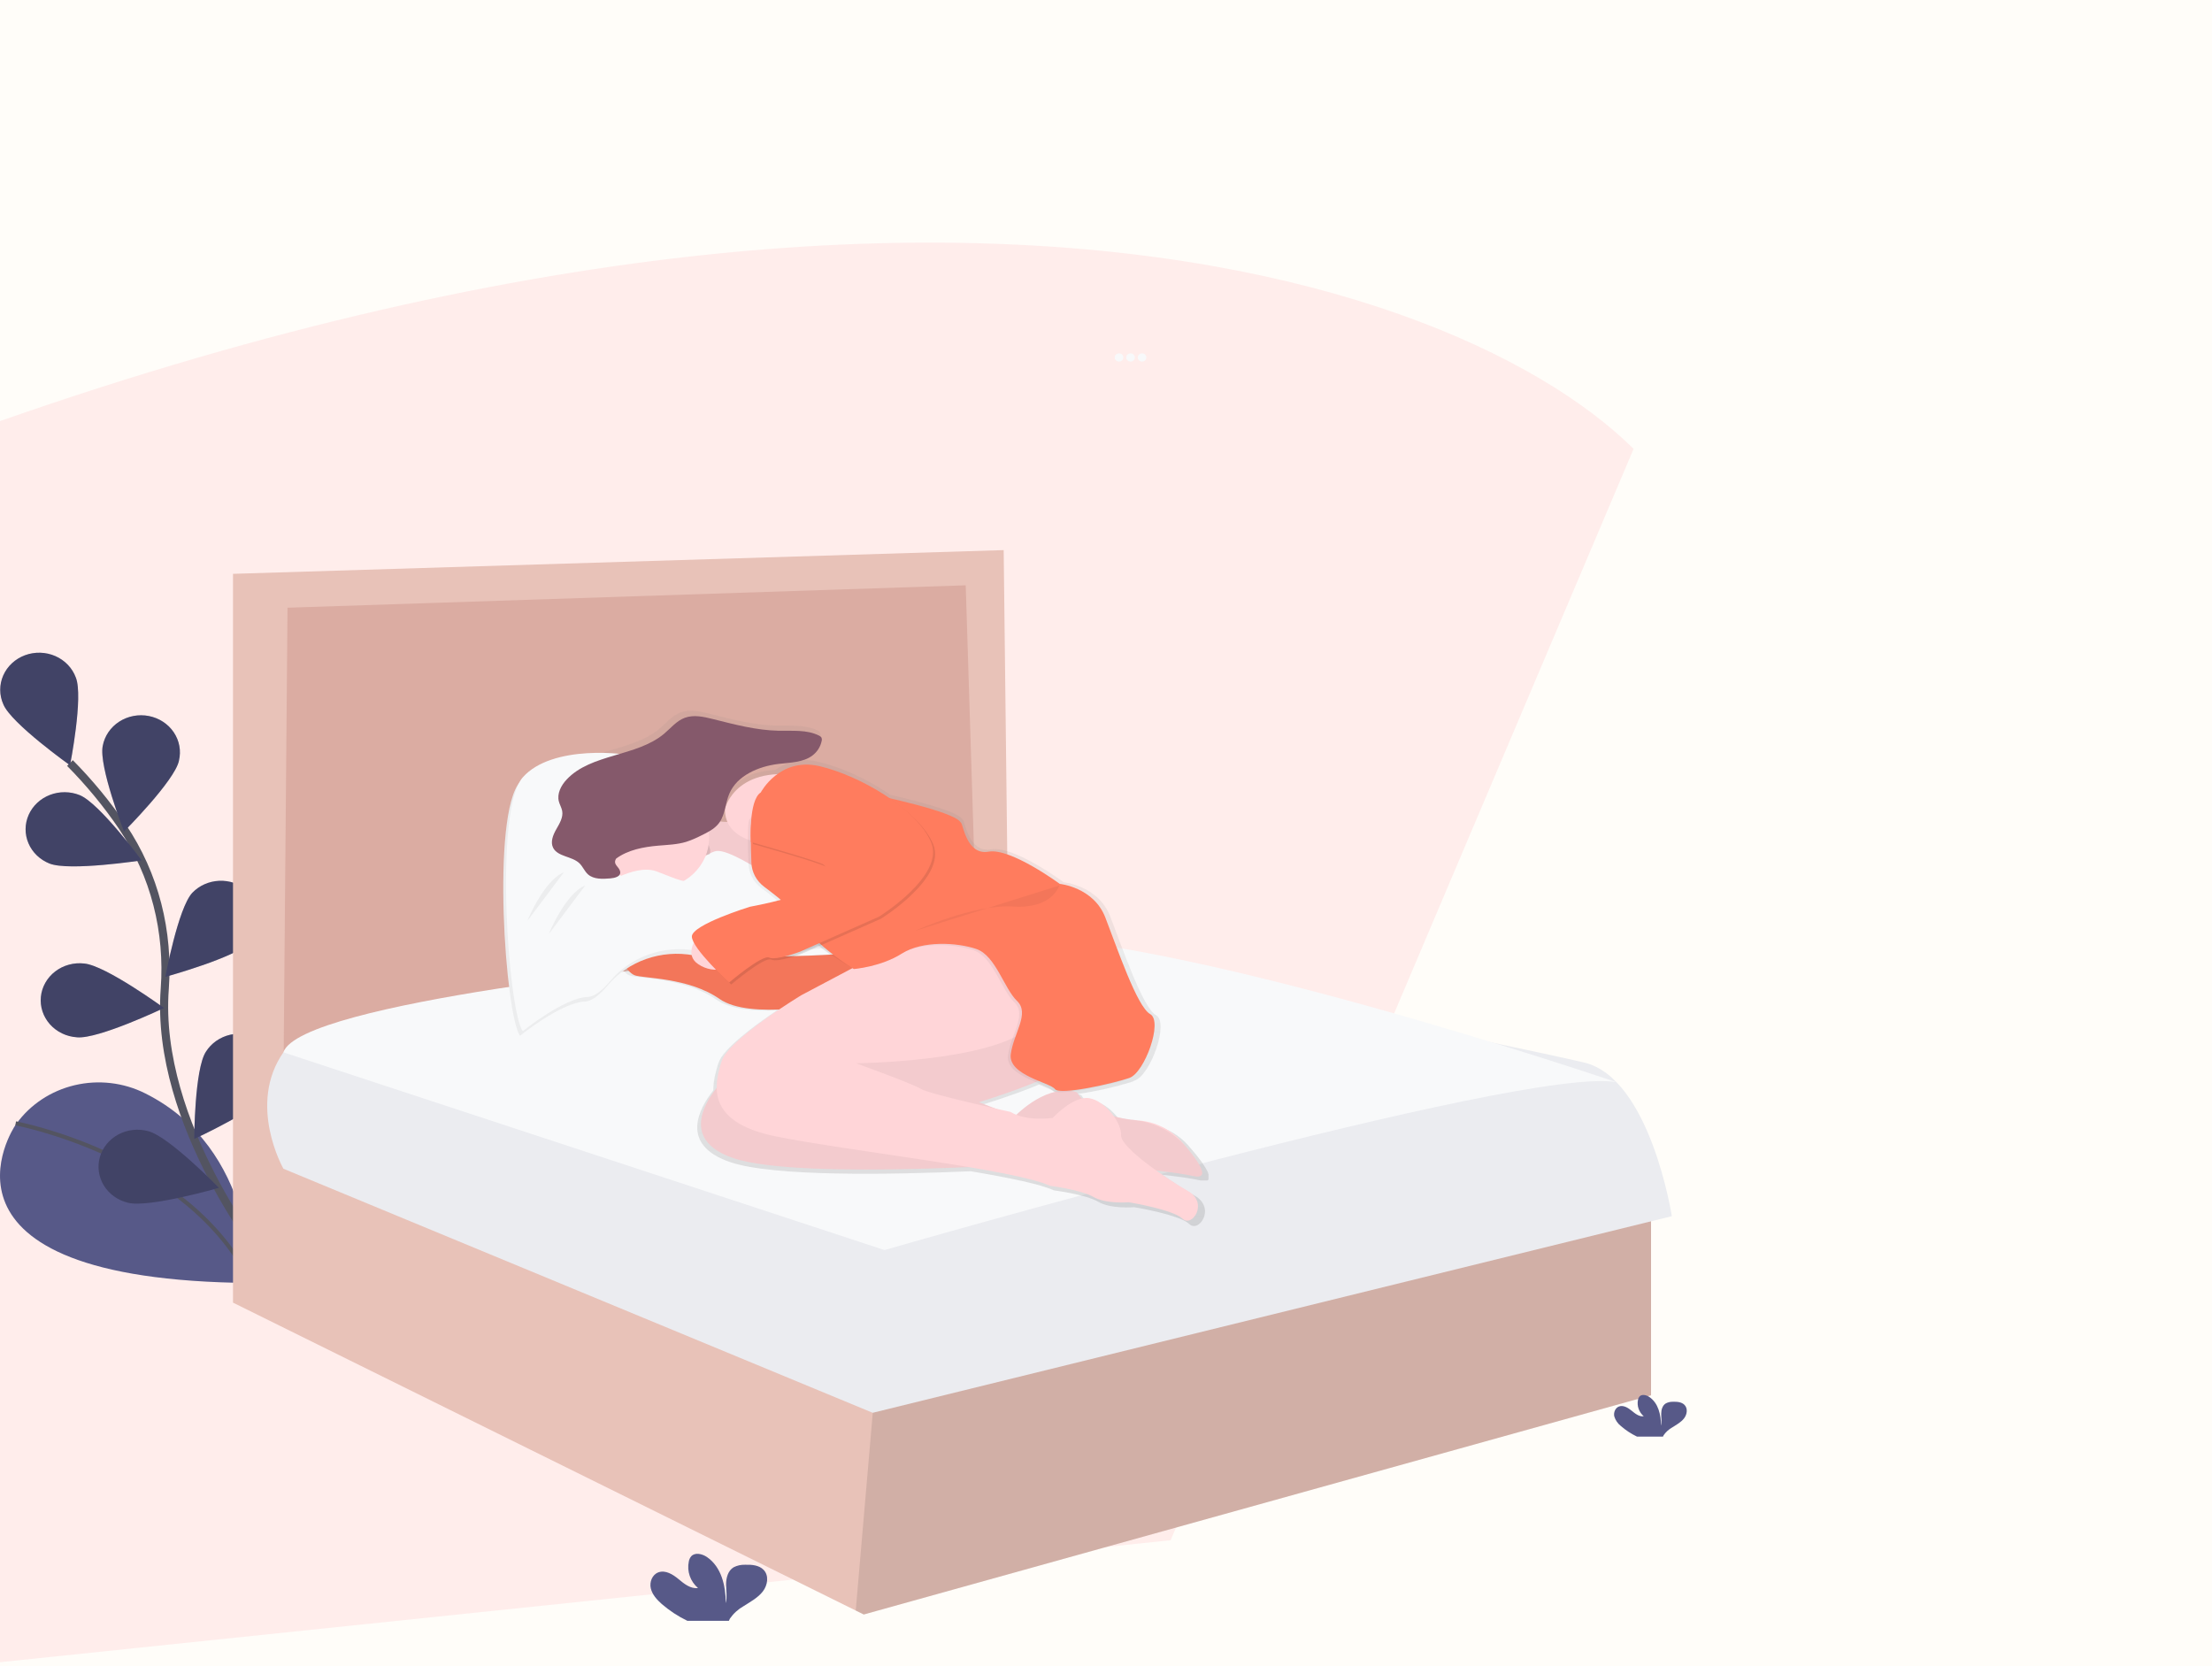 <svg width="547" height="412" viewBox="0 0 547 412" fill="none" xmlns="http://www.w3.org/2000/svg">
<rect x="0" y="0" width="547" height="412" fill="#333333" stroke="none"/>
<g clip-path="url(#clip0)">
<rect width="547" height="412" fill="#FFFDF9"/>
<path d="M403.971 111.003C357.461 64.868 188.954 8.236 -113 150.795L-5.223 411.604L289.486 380.896L403.971 111.003Z" fill="#FFD5D8" fill-opacity="0.4"/>
<path d="M276.721 89.418C277.31 89.418 277.787 88.963 277.787 88.402C277.787 87.841 277.31 87.386 276.721 87.386C276.132 87.386 275.655 87.841 275.655 88.402C275.655 88.963 276.132 89.418 276.721 89.418Z" fill="#F8F9FA"/>
<path d="M279.567 89.418C280.155 89.418 280.632 88.963 280.632 88.402C280.632 87.841 280.155 87.386 279.567 87.386C278.978 87.386 278.501 87.841 278.501 88.402C278.501 88.963 278.978 89.418 279.567 89.418Z" fill="#F8F9FA"/>
<path d="M282.417 89.418C283.006 89.418 283.483 88.963 283.483 88.402C283.483 87.841 283.006 87.386 282.417 87.386C281.829 87.386 281.352 87.841 281.352 88.402C281.352 88.963 281.829 89.418 282.417 89.418Z" fill="#F8F9FA"/>
<path d="M3.684 278.441C3.684 278.441 -21.964 316.626 62.114 317.282C62.114 317.282 63.35 284.057 35.866 270.369C30.522 267.695 24.334 266.982 18.476 268.366C12.617 269.749 7.494 273.132 4.077 277.873L3.684 278.441Z" fill="#575988"/>
<path d="M3.875 277.799C3.875 277.799 46.938 285.886 62.114 317.282" stroke="#535461" stroke-miterlimit="10"/>
<path d="M65.87 312.143C65.87 312.143 38.22 278.09 40.745 244.52C41.78 230.433 38.308 216.36 30.288 204.476C26.473 198.85 22.124 193.568 17.297 188.697" stroke="#535461" stroke-width="2" stroke-miterlimit="10"/>
<path d="M18.745 167.539C20.675 172.253 17.317 189.259 17.317 189.259C17.317 189.259 2.762 178.909 0.832 174.195C0.324 173.065 0.058 171.849 0.053 170.62C0.047 169.39 0.302 168.172 0.8 167.038C1.299 165.904 2.032 164.877 2.956 164.018C3.879 163.159 4.975 162.487 6.177 162.04C7.379 161.593 8.663 161.382 9.953 161.418C11.243 161.454 12.512 161.737 13.684 162.25C14.857 162.763 15.909 163.495 16.779 164.404C17.648 165.313 18.317 166.379 18.745 167.539Z" fill="#575988"/>
<path d="M44.253 188.14C43.187 193.101 30.666 205.635 30.666 205.635C30.666 205.635 24.344 189.412 25.41 184.432C25.636 183.228 26.113 182.08 26.812 181.054C27.512 180.029 28.419 179.147 29.482 178.461C30.544 177.775 31.74 177.298 32.998 177.059C34.257 176.82 35.553 176.824 36.81 177.07C38.067 177.316 39.26 177.799 40.318 178.491C41.377 179.182 42.279 180.069 42.972 181.098C43.665 182.128 44.135 183.279 44.354 184.484C44.573 185.689 44.537 186.924 44.248 188.115L44.253 188.14Z" fill="#575988"/>
<path d="M61.886 233.012C58.337 236.779 40.895 241.577 40.895 241.577C40.895 241.577 44.031 224.53 47.575 220.763C49.29 218.992 51.667 217.936 54.193 217.823C56.718 217.71 59.189 218.549 61.071 220.159C62.952 221.769 64.092 224.021 64.245 226.426C64.397 228.831 63.55 231.197 61.886 233.012Z" fill="#575988"/>
<path d="M67.205 269.831C64.375 274.116 48.03 281.665 48.03 281.665C48.03 281.665 48.097 264.363 50.928 260.078C51.587 259.032 52.458 258.123 53.491 257.403C54.524 256.683 55.697 256.166 56.942 255.883C58.187 255.601 59.478 255.558 60.741 255.757C62.003 255.956 63.212 256.393 64.295 257.042C65.378 257.692 66.314 258.541 67.048 259.54C67.783 260.538 68.3 261.667 68.572 262.859C68.843 264.051 68.861 265.282 68.627 266.481C68.392 267.68 67.909 268.822 67.205 269.841V269.831Z" fill="#575988"/>
<path d="M12.216 213.544C17.11 215.517 35.038 212.765 35.038 212.765C35.038 212.765 24.597 198.604 19.703 196.631C18.537 196.163 17.287 195.918 16.022 195.91C14.757 195.902 13.503 196.131 12.332 196.585C11.16 197.039 10.094 197.709 9.194 198.556C8.294 199.402 7.577 200.41 7.086 201.52C6.594 202.631 6.337 203.823 6.329 205.028C6.32 206.233 6.561 207.428 7.038 208.545C7.514 209.661 8.217 210.678 9.105 211.535C9.993 212.393 11.05 213.076 12.216 213.544Z" fill="#575988"/>
<path d="M19.025 256.527C24.313 257.02 40.554 249.274 40.554 249.274C40.554 249.274 26.134 238.761 20.846 238.278C19.571 238.13 18.278 238.227 17.043 238.563C15.807 238.899 14.655 239.467 13.655 240.234C12.654 241.002 11.824 241.952 11.215 243.03C10.606 244.107 10.229 245.29 10.108 246.509C9.986 247.728 10.122 248.957 10.507 250.125C10.892 251.293 11.518 252.375 12.349 253.309C13.181 254.242 14.199 255.007 15.346 255.559C16.492 256.111 17.743 256.439 19.025 256.522V256.527Z" fill="#575988"/>
<path d="M31.644 297.434C36.772 298.761 54.151 293.751 54.151 293.751C54.151 293.751 41.801 281.064 36.673 279.742C35.446 279.401 34.159 279.297 32.889 279.436C31.619 279.574 30.39 279.952 29.276 280.549C28.16 281.145 27.181 281.947 26.396 282.908C25.61 283.869 25.033 284.97 24.698 286.146C24.364 287.322 24.279 288.55 24.449 289.757C24.618 290.965 25.038 292.129 25.685 293.18C26.332 294.231 27.192 295.148 28.215 295.879C29.238 296.609 30.404 297.138 31.644 297.434Z" fill="#575988"/>
<path opacity="0.25" d="M18.745 167.539C20.675 172.253 17.317 189.259 17.317 189.259C17.317 189.259 2.762 178.909 0.832 174.195C0.324 173.065 0.058 171.849 0.053 170.62C0.047 169.39 0.302 168.172 0.8 167.038C1.299 165.904 2.032 164.877 2.956 164.018C3.879 163.159 4.975 162.487 6.177 162.04C7.379 161.593 8.663 161.382 9.953 161.418C11.243 161.454 12.512 161.737 13.684 162.25C14.857 162.763 15.909 163.495 16.779 164.404C17.648 165.313 18.317 166.379 18.745 167.539Z" fill="black"/>
<path opacity="0.25" d="M44.253 188.14C43.187 193.101 30.666 205.635 30.666 205.635C30.666 205.635 24.344 189.412 25.41 184.432C25.636 183.228 26.113 182.08 26.812 181.054C27.512 180.029 28.419 179.147 29.482 178.461C30.544 177.775 31.74 177.298 32.998 177.059C34.257 176.82 35.553 176.824 36.81 177.07C38.067 177.316 39.26 177.799 40.318 178.491C41.377 179.182 42.279 180.069 42.972 181.098C43.665 182.128 44.135 183.279 44.354 184.484C44.573 185.689 44.537 186.924 44.248 188.115L44.253 188.14Z" fill="black"/>
<path opacity="0.25" d="M61.886 233.012C58.337 236.779 40.895 241.577 40.895 241.577C40.895 241.577 44.031 224.53 47.575 220.763C49.29 218.992 51.667 217.936 54.193 217.823C56.718 217.71 59.189 218.549 61.071 220.159C62.952 221.769 64.092 224.021 64.245 226.426C64.397 228.831 63.55 231.197 61.886 233.012Z" fill="black"/>
<path opacity="0.25" d="M67.205 269.831C64.375 274.116 48.03 281.665 48.03 281.665C48.03 281.665 48.097 264.363 50.928 260.078C51.587 259.032 52.458 258.123 53.491 257.403C54.524 256.683 55.697 256.166 56.942 255.883C58.187 255.601 59.478 255.558 60.741 255.757C62.003 255.956 63.212 256.393 64.295 257.042C65.378 257.692 66.314 258.541 67.048 259.54C67.783 260.538 68.3 261.667 68.572 262.859C68.843 264.051 68.861 265.282 68.627 266.481C68.392 267.68 67.909 268.822 67.205 269.841V269.831Z" fill="black"/>
<path opacity="0.25" d="M12.216 213.544C17.11 215.517 35.038 212.765 35.038 212.765C35.038 212.765 24.597 198.604 19.703 196.631C18.537 196.163 17.287 195.918 16.022 195.91C14.757 195.902 13.503 196.131 12.332 196.585C11.16 197.039 10.094 197.709 9.194 198.556C8.294 199.402 7.577 200.41 7.086 201.52C6.594 202.631 6.337 203.823 6.329 205.028C6.32 206.233 6.561 207.428 7.038 208.545C7.514 209.661 8.217 210.678 9.105 211.535C9.993 212.393 11.05 213.076 12.216 213.544Z" fill="black"/>
<path opacity="0.25" d="M19.025 256.527C24.313 257.02 40.554 249.274 40.554 249.274C40.554 249.274 26.134 238.761 20.846 238.278C19.571 238.13 18.278 238.227 17.043 238.563C15.807 238.899 14.655 239.467 13.655 240.234C12.654 241.002 11.824 241.952 11.215 243.03C10.606 244.107 10.229 245.29 10.108 246.509C9.986 247.728 10.122 248.957 10.507 250.125C10.892 251.293 11.518 252.375 12.349 253.309C13.181 254.242 14.199 255.007 15.346 255.559C16.492 256.111 17.743 256.439 19.025 256.522V256.527Z" fill="black"/>
<path opacity="0.25" d="M31.644 297.434C36.772 298.761 54.151 293.751 54.151 293.751C54.151 293.751 41.801 281.064 36.673 279.742C35.446 279.401 34.159 279.297 32.889 279.436C31.619 279.574 30.39 279.952 29.276 280.549C28.16 281.145 27.181 281.947 26.396 282.908C25.61 283.869 25.033 284.97 24.698 286.146C24.364 287.322 24.279 288.55 24.449 289.757C24.618 290.965 25.038 292.129 25.685 293.18C26.332 294.231 27.192 295.148 28.215 295.879C29.238 296.609 30.404 297.138 31.644 297.434Z" fill="black"/>
<path d="M62.16 145.961V277.849L246.293 243.761L242.774 142.608L62.16 145.961Z" fill="#DBACA2"/>
<path d="M408.285 301.463V345.053L213.598 399.263L211.611 398.282L57.618 322.139V141.908L248.197 136.04L249.371 236.074L241.745 238.313L238.811 144.748L71.101 150.29L69.932 285.812L215.942 346.729L216.056 346.704L408.285 301.463Z" fill="#E8C2B8"/>
<path opacity="0.1" d="M408.285 301.463V345.053L213.598 399.263L211.611 398.282L216.056 346.704L408.285 301.463Z" fill="black"/>
<path d="M173.577 238.169C173.577 238.169 79.317 247.134 70.165 260.117C61.012 273.1 70.087 289.027 70.087 289.027L215.807 349.382L413.423 300.763C413.423 300.763 408.146 266.67 391.728 262.76C375.311 258.85 244.528 232.026 244.528 232.026C244.528 232.026 191.753 228.949 173.577 238.169Z" fill="#EBECF0"/>
<path d="M70.077 260.24L218.731 309.14C218.731 309.14 377.288 263.322 399.748 267.637C399.748 267.637 288.833 229.802 244.528 231.449C209.221 232.76 172.253 238.283 172.253 238.283C172.253 238.283 74.185 247.671 70.077 260.24Z" fill="#F8F9FA"/>
<path d="M298.793 291.7L298.829 291.65V291.621L298.855 291.572V291.537V291.488V291.453V291.399V291.364V291.3V291.271C298.855 291.241 298.855 291.212 298.855 291.182C298.855 291.148 298.855 291.113 298.855 291.078C298.855 291.044 298.855 291.078 298.855 291.044C298.855 291.009 298.855 290.995 298.855 290.97V290.926V290.852V290.802V290.728V290.679V290.6V290.551V290.467V290.423L298.814 290.299L298.762 290.161V290.117L298.721 290.018V289.964L298.679 289.87L298.653 289.811L298.612 289.718L298.581 289.653L298.534 289.56L298.503 289.501L298.446 289.397L298.415 289.343L298.338 289.2L298.245 289.032L298.214 288.978L298.146 288.86L298.11 288.795L298.043 288.687L298.001 288.618L297.934 288.509L297.82 288.347L297.748 288.238L297.701 288.169L297.624 288.051L297.582 287.987L297.479 287.829V287.799L297.35 287.612L297.308 287.558L297.215 287.425L297.163 287.356L297.075 287.237L297.024 287.163L296.936 287.045L296.879 286.966L296.786 286.867L296.729 286.793L296.63 286.665L296.579 286.601L296.449 286.434V286.409L296.299 286.212L296.247 286.143L296.149 286.014L296.082 285.931L295.989 285.812L295.922 285.728L295.828 285.61L295.761 285.531L295.663 285.408L295.596 285.329L295.492 285.201L295.43 285.127L295.306 284.979L295.264 284.93C294.799 284.367 294.318 283.805 293.836 283.263C292.479 281.726 290.817 280.458 288.946 279.534C287.074 278.609 285.03 278.045 282.93 277.873C282.5 277.839 282.05 277.795 281.595 277.74H281.403L281.067 277.696H280.907L280.389 277.627L279.898 277.553L279.727 277.523L279.38 277.464L279.173 277.425L278.858 277.366L278.635 277.321L278.335 277.257L278.107 277.208L277.807 277.139L277.575 277.084L277.28 277.011L277.047 276.951L276.752 276.872C275.2 274.673 272.84 272.716 270.543 272.336C269.91 272.242 269.264 272.274 268.644 272.43L268.536 272.316L268.38 272.149L268.173 271.897L268.039 271.729L267.822 271.439L267.713 271.296C267.606 271.148 267.504 270.996 267.408 270.842C267.102 270.712 266.783 270.615 266.456 270.551C271.034 269.89 275.548 268.876 279.955 267.518C280.168 267.441 280.371 267.34 280.56 267.218L280.653 267.188C284.487 265.857 289.195 252.888 285.884 251.074C282.573 249.259 277.518 234.309 274.553 226.651C271.588 218.993 263.046 218.179 263.046 218.179C263.046 218.179 250.67 209.042 245.092 210.038C239.515 211.034 238.64 203.061 238.118 202.731C238.057 202.683 238.006 202.624 237.968 202.558C236.622 200.551 225.928 197.874 220.159 196.552C214.519 192.657 207.793 189.634 202.355 188.387C200.538 187.918 198.633 187.857 196.787 188.208C194.942 188.558 193.206 189.312 191.717 190.408C180.293 190.961 178.472 199.185 178.472 199.185C178.433 200.308 178.637 201.426 179.072 202.469C178.455 202.477 177.838 202.446 177.225 202.376C178.549 200.29 178.591 197.608 179.579 195.315C181.53 190.778 186.911 188.436 191.997 187.825C194.961 187.47 198.205 187.47 200.544 185.699C201.748 184.783 202.57 183.487 202.862 182.045C202.957 181.734 202.927 181.4 202.779 181.109C202.634 180.919 202.44 180.77 202.215 180.675C199.152 179.117 195.463 179.521 191.986 179.447C186.336 179.329 180.831 177.854 175.367 176.488C173.055 175.911 170.556 175.354 168.32 176.173C166.209 176.942 164.771 178.776 163.079 180.201C156.146 186.03 144.634 185.186 138.467 191.754C137.038 193.278 135.967 195.344 136.49 197.326C136.702 198.135 137.173 198.88 137.323 199.703C137.623 201.33 136.65 202.889 135.828 204.343C135.005 205.798 134.276 207.563 135.052 209.042C136.226 211.301 139.812 211.133 141.674 212.923C142.538 213.756 142.958 214.95 143.858 215.744C145.301 217.011 147.521 216.912 149.477 216.73C150.248 216.661 151.401 216.459 151.826 215.813C153.339 217.169 155.161 218.171 157.15 218.742C159.138 219.313 161.239 219.436 163.286 219.101C165.333 218.766 167.27 217.983 168.946 216.814C170.621 215.644 171.989 214.12 172.941 212.361C177.155 212.09 181.344 213.169 184.841 215.428C185.368 216.908 186.335 218.21 187.625 219.175C188.846 220.088 190.3 221.207 191.764 222.405C188.054 223.337 184.758 223.934 184.758 223.934C184.758 223.934 170.116 228.421 170.116 231.409C170.168 231.95 170.344 232.474 170.633 232.943C170.263 233.686 170.053 234.492 170.018 235.314C165.977 234.664 162.743 233.682 161.072 232.238C161.072 232.238 160.596 232.114 159.861 231.976C158.878 230.778 155.991 227.45 154.273 227.583C153.13 227.671 152.721 230.206 152.576 232.474C152.426 232.598 152.293 232.741 152.183 232.898C150.439 235.388 153.58 240.374 155.67 241.207C157.76 242.04 169.267 241.7 177.111 247.188C180.588 249.619 186.564 250.088 192.116 249.861C186.533 253.618 178.715 259.392 177.628 262.972C177.044 264.871 176.356 267.228 176.397 269.649C172.982 273.953 167.813 283.041 180.593 287.4C191.127 290.985 219.688 290.526 240.037 289.649C249.506 291.241 257.324 292.844 260.604 294.377C260.604 294.377 268.448 295.363 271.588 297.203C274.729 299.042 280.477 298.534 280.477 298.534C280.477 298.534 291.632 300.363 294.074 302.686C296.517 305.008 300.697 298.697 295.471 295.709C293.433 294.545 290.396 292.627 287.452 290.526C291.234 290.95 294.571 291.414 296.692 291.887L296.905 291.932H296.972H297.106H297.184H297.298H297.37H297.479H297.996H298.131H298.172H298.255H298.302H298.369H298.41H298.472H298.514L298.571 291.907H298.607L298.659 291.872H298.684L298.752 291.818L298.793 291.7ZM250.639 275.773C250.639 275.773 249.169 275.452 246.976 274.959L242.619 273.283C242.619 273.283 250.054 271.054 256.941 268.219C258.912 269.042 260.645 269.698 261.08 270.295C261.267 270.492 261.522 270.62 261.799 270.655C259.212 271.266 255.89 272.839 251.994 276.468C251.522 276.275 251.068 276.042 250.639 275.773ZM197.998 235.734L202.298 233.83C203.235 234.59 204.238 235.31 205.221 236.01C202.862 236.143 199.69 236.291 196.105 236.384C197.202 236.034 197.998 235.734 197.998 235.734Z" fill="url(#paint0_linear)"/>
<path d="M161.361 232.558C161.361 232.558 157.605 227.696 155.561 227.844C153.518 227.992 153.854 236.138 153.854 236.138L161.361 232.558Z" fill="#FFD5D8"/>
<path d="M209.655 235.812C209.655 235.812 169.723 238.904 162.215 232.395C162.215 232.395 155.22 230.605 153.512 233.046C151.805 235.487 154.878 240.364 156.927 241.177C158.976 241.991 170.24 241.67 177.918 247.03C185.596 252.39 205.734 248.017 205.734 248.017L214.095 244.925L209.655 235.812Z" fill="#FF7C5E"/>
<path opacity="0.05" d="M209.655 235.812C209.655 235.812 169.723 238.904 162.215 232.395C162.215 232.395 155.22 230.605 153.512 233.046C151.805 235.487 154.878 240.364 156.927 241.177C158.976 241.991 170.24 241.67 177.918 247.03C185.596 252.39 205.734 248.017 205.734 248.017L214.095 244.925L209.655 235.812Z" fill="black"/>
<path d="M266.823 254.027C266.823 254.027 258.291 248.174 240.715 255.507C223.139 262.839 179.284 266.729 179.284 266.729C179.284 266.729 164.611 280.714 181.354 286.409C198.097 292.104 261.214 287.395 261.214 287.395C261.214 287.395 286.981 289.022 295.001 290.812C299.854 291.897 296.035 286.66 292.233 282.361C290.905 280.854 289.278 279.613 287.445 278.707C285.613 277.802 283.61 277.25 281.553 277.084C276.514 276.675 269.524 275.166 266.326 270.156C266.326 270.156 260.185 267.227 250.97 276.009L242.081 272.568C242.081 272.568 266.482 265.25 267.335 260.369C268.189 255.487 266.823 254.027 266.823 254.027Z" fill="#FFD5D8"/>
<path opacity="0.05" d="M266.823 254.027C266.823 254.027 258.291 248.174 240.715 255.507C223.139 262.839 179.284 266.729 179.284 266.729C179.284 266.729 164.611 280.714 181.354 286.409C198.097 292.104 261.214 287.395 261.214 287.395C261.214 287.395 286.981 289.022 295.001 290.812C299.254 291.759 296.837 287.854 293.635 283.998C292.037 282.061 290.054 280.444 287.799 279.241C285.543 278.037 283.06 277.271 280.493 276.986C275.577 276.453 269.307 274.821 266.331 270.157C266.331 270.157 260.19 267.228 250.975 276.01L242.081 272.568C242.081 272.568 266.482 265.25 267.335 260.369C268.189 255.487 266.823 254.027 266.823 254.027Z" fill="black"/>
<path d="M266.994 230.936C266.994 230.936 256.242 214.664 230.817 228.82L198.221 246.079C198.221 246.079 180.112 256.976 178.425 262.504C176.739 268.031 174.157 277.464 191.909 281.044C209.661 284.624 250.954 289.175 259.657 293.243C259.657 293.243 267.335 294.229 270.409 296.009C273.482 297.789 279.111 297.311 279.111 297.311C279.111 297.311 290.033 299.101 292.424 301.379C294.814 303.657 298.907 297.474 293.79 294.55C288.673 291.626 277.067 283.815 277.233 280.743C277.399 277.671 273.306 272.242 269.363 271.582C265.421 270.921 260.319 276.458 260.319 276.458C260.319 276.458 253.836 277.444 249.909 274.979C249.909 274.979 229.772 270.585 227.723 269.289C225.674 267.992 211.684 262.947 211.684 262.947C211.684 262.947 244.797 262.622 254.514 254.165C254.514 254.165 258.27 251.562 261.339 252.375C261.364 252.4 276.55 246.873 266.994 230.936Z" fill="#FFD5D8"/>
<path d="M170.235 200.359C170.235 200.359 179.962 206.863 187.469 200.359C194.977 193.855 190.719 220.364 190.719 220.364C190.719 220.364 180.309 207.188 164.781 215.813L170.235 200.359Z" fill="#FFD5D8"/>
<path opacity="0.05" d="M170.235 200.359C170.235 200.359 179.962 206.863 187.469 200.359C194.977 193.855 190.719 220.364 190.719 220.364C190.719 220.364 180.309 207.188 164.781 215.813L170.235 200.359Z" fill="black"/>
<path d="M128.6 256.143C128.6 256.143 138.839 247.849 144.639 247.686C146.367 247.637 148.364 245.96 150.33 243.633C152.814 240.692 156.09 238.451 159.807 237.148C163.525 235.845 167.544 235.53 171.435 236.237C174.736 236.818 178.798 236.804 183.729 235.64C201.646 231.409 192.773 220.847 192.773 220.847L187.143 216.296C187.143 216.296 179.465 211.256 176.563 211.582C173.66 211.907 166.153 219.225 165.299 218.411C164.445 217.598 154.035 210.28 152.328 208.327C150.62 206.375 136.961 200.034 140.376 198.244C143.791 196.454 161.02 189.787 157.605 188.485C154.19 187.184 135.76 185.231 128.594 193.362C121.428 201.493 125.009 251.424 128.6 256.143Z" fill="#F8F9FA"/>
<path opacity="0.05" d="M128.6 256.143C128.6 256.143 138.839 247.849 144.639 247.686C146.367 247.637 148.364 245.96 150.33 243.633C152.814 240.692 156.09 238.451 159.807 237.148C163.525 235.845 167.544 235.53 171.435 236.237C174.736 236.818 178.798 236.804 183.729 235.64C201.646 231.409 192.773 220.847 192.773 220.847L187.143 216.296C187.143 216.296 179.465 211.256 176.563 211.582C173.66 211.907 166.153 219.225 165.299 218.411C164.445 217.598 154.035 210.28 152.328 208.327C150.62 206.375 136.961 200.034 140.376 198.244C143.791 196.454 161.02 189.787 157.605 188.485C154.19 187.184 135.76 185.231 128.594 193.362C121.428 201.493 125.009 251.424 128.6 256.143Z" fill="black"/>
<path d="M129.283 255.004C129.283 255.004 139.522 246.71 145.322 246.547C147.05 246.498 149.047 244.821 151.013 242.494C153.494 239.557 156.766 237.317 160.478 236.013C164.191 234.71 168.205 234.391 172.092 235.093C175.393 235.674 179.455 235.66 184.386 234.496C202.303 230.265 193.43 219.703 193.43 219.703L187.801 215.152C187.801 215.152 180.122 210.112 177.22 210.438C174.317 210.763 166.81 218.081 165.956 217.267C165.102 216.454 154.692 209.136 152.985 207.183C151.277 205.231 137.644 198.894 141.048 197.124C144.453 195.354 161.698 188.668 158.283 187.366C154.868 186.064 136.438 184.111 129.272 192.243C122.106 200.374 125.697 250.285 129.283 255.004Z" fill="#F8F9FA"/>
<path d="M179.279 200.034C179.279 200.034 182.011 187.672 201.977 192.553C221.944 197.435 231.842 208.002 231.842 208.002L213.733 215.97L191.547 208.816C191.547 208.816 179.113 208.959 179.279 200.034Z" fill="#FFD5D8"/>
<path opacity="0.05" d="M215.802 196.942C215.802 196.942 235.003 200.887 236.814 203.604C236.852 203.668 236.903 203.725 236.964 203.771C237.481 204.097 238.33 211.902 243.788 210.926C249.247 209.95 261.38 218.894 261.38 218.894C261.38 218.894 269.741 219.708 272.644 227.188C275.546 234.669 280.493 249.309 283.737 251.094C286.981 252.879 282.371 265.566 278.62 266.873C274.869 268.179 261.385 271.266 260.19 269.639C258.995 268.012 248.585 266.222 249.268 261.02C249.951 255.817 254.043 250.936 250.82 247.844C247.596 244.752 245.532 236.621 240.751 234.994C235.97 233.367 227.438 232.879 222.321 236.133C217.204 239.387 211.021 239.53 211.021 239.53C211.021 239.53 200.441 233.677 198.733 229.609C197.585 226.868 191.862 222.282 188.251 219.585C187.304 218.877 186.531 217.981 185.985 216.959C185.439 215.937 185.133 214.814 185.089 213.668C184.939 209.654 184.805 203.737 185.25 202.78C185.933 201.301 195.318 192.534 195.318 192.534L215.802 196.942Z" fill="black"/>
<path d="M216.485 196.631C216.485 196.631 235.686 200.576 237.497 203.293C237.535 203.357 237.586 203.414 237.647 203.461C238.164 203.786 239.013 211.592 244.471 210.615C249.93 209.639 262.063 218.584 262.063 218.584C262.063 218.584 270.424 219.397 273.327 226.878C276.229 234.358 281.176 248.998 284.42 250.783C287.664 252.568 283.054 265.255 279.303 266.562C275.551 267.869 262.068 270.955 260.873 269.328C259.678 267.701 249.268 265.911 249.951 260.709C250.634 255.507 254.726 250.625 251.503 247.533C248.279 244.442 246.215 236.311 241.434 234.683C236.653 233.056 228.121 232.568 223.004 235.822C217.887 239.077 211.146 239.644 211.146 239.644C211.146 239.644 201.165 233.382 199.458 229.318C198.309 226.577 192.586 221.991 188.975 219.294C188.029 218.586 187.255 217.69 186.709 216.668C186.163 215.646 185.858 214.523 185.814 213.377C185.664 209.363 185.529 203.446 185.974 202.489C186.657 201.01 196.043 192.243 196.043 192.243L216.485 196.631Z" fill="#FF7C5E"/>
<path d="M172.284 231.907C172.113 232.07 169.21 236.138 172.625 238.411C173.57 239.071 174.662 239.515 175.815 239.71C176.969 239.904 178.154 239.842 179.279 239.53L172.284 231.907Z" fill="#FFD5D8"/>
<path opacity="0.1" d="M188.649 196.454C188.649 196.454 193.259 187.672 203.136 189.95C213.013 192.228 227.366 200.522 230.781 208.816C234.196 217.109 217.846 227.203 217.846 227.203L198.392 235.822C198.392 235.822 192.421 238.1 190.713 237.302C189.006 236.503 180.816 243.475 180.816 243.475C180.816 243.475 171.601 235.019 171.601 232.09C171.601 229.161 185.938 224.738 185.938 224.738C185.938 224.738 203.012 221.646 202.831 218.559C202.831 218.559 205.734 215.305 204.197 214.328C202.66 213.352 186.191 208.717 186.191 208.717C186.191 208.717 185.596 198.406 188.649 196.454Z" fill="black"/>
<path d="M188.132 195.966C188.132 195.966 192.742 187.184 202.619 189.462C212.496 191.74 226.849 200.034 230.264 208.327C233.678 216.621 217.334 226.71 217.334 226.71L197.879 235.329C197.879 235.329 191.909 237.607 190.201 236.809C188.494 236.01 180.303 242.982 180.303 242.982C180.303 242.982 171.089 234.526 171.089 231.597C171.089 228.668 185.426 224.245 185.426 224.245C185.426 224.245 202.5 221.153 202.319 218.066C202.319 218.066 205.221 214.812 203.685 213.835C202.148 212.859 185.679 208.224 185.679 208.224C185.679 208.224 185.084 197.918 188.132 195.966Z" fill="#FF7C5E"/>
<path opacity="0.1" d="M166.313 214.18C169.081 212.574 172.197 211.59 175.424 211.306C176.361 209.585 173.903 207.711 173.903 205.64C173.903 203.904 173.21 203.244 172.537 201.735C170.095 200.892 171.771 198.727 171.771 198.727L166.313 214.18Z" fill="black"/>
<path d="M162.215 219.713C169.473 219.713 175.357 214.106 175.357 207.188C175.357 200.271 169.473 194.664 162.215 194.664C154.957 194.664 149.073 200.271 149.073 207.188C149.073 214.106 154.957 219.713 162.215 219.713Z" fill="#FFD5D8"/>
<path d="M152.364 212.326C155.298 210.167 159.116 209.442 162.81 209.126C165.118 208.929 167.467 208.86 169.681 208.189C170.955 207.766 172.19 207.245 173.375 206.631C174.959 205.862 176.594 205.053 177.675 203.707C179.362 201.607 179.31 198.697 180.366 196.247C182.275 191.809 187.542 189.511 192.54 188.914C195.443 188.564 198.614 188.564 200.911 186.833C202.09 185.937 202.895 184.669 203.183 183.259C203.275 182.954 203.245 182.627 203.1 182.341C202.958 182.156 202.767 182.01 202.546 181.917C199.546 180.394 195.934 180.788 192.535 180.714C187.004 180.601 181.612 179.151 176.263 177.815C173.996 177.248 171.549 176.705 169.366 177.504C167.296 178.259 165.894 180.053 164.233 181.449C157.445 187.159 146.176 186.331 140.138 192.76C138.741 194.24 137.69 196.276 138.203 198.214C138.415 199.008 138.87 199.733 139.02 200.541C139.315 202.134 138.363 203.663 137.556 205.083C136.749 206.503 136.045 208.239 136.795 209.683C137.949 211.893 141.452 211.73 143.278 213.48C144.127 214.294 144.53 215.453 145.415 216.242C146.833 217.484 149.001 217.386 150.915 217.228C151.95 217.134 153.642 216.809 153.347 215.487C153.099 214.304 151.458 213.796 152.364 212.326Z" fill="#85596B"/>
<path d="M147.775 219.807C147.775 219.807 156.736 213.396 162.365 215.497C167.995 217.598 169.531 218.751 173.117 217.469C176.702 216.187 178.234 220.073 178.234 220.073L155.903 226.217L147.775 219.807Z" fill="#F8F9FA"/>
<path opacity="0.05" d="M135.683 231.015C135.683 231.015 139.781 220.931 144.727 218.978L135.683 231.015Z" fill="black"/>
<path opacity="0.05" d="M130.39 227.76C130.39 227.76 134.488 217.676 139.434 215.724L130.39 227.76Z" fill="black"/>
<path opacity="0.05" d="M226.295 230.201C226.295 230.201 240.782 223.534 250.525 224.185C260.268 224.836 261.959 218.983 261.959 218.983" fill="black"/>
<path d="M163.622 396.65C162.417 395.58 161.284 394.318 160.932 392.784C160.58 391.251 161.268 389.406 162.81 388.839C164.533 388.208 166.38 389.332 167.777 390.501C169.174 391.67 170.778 392.967 172.605 392.72C171.664 391.907 170.96 390.876 170.562 389.726C170.164 388.577 170.085 387.349 170.333 386.162C170.413 385.672 170.631 385.212 170.964 384.831C171.922 383.844 173.66 384.273 174.803 385.043C178.425 387.508 179.46 392.207 179.486 396.458C179.853 394.924 179.543 393.327 179.553 391.754C179.564 390.181 180.014 388.44 181.406 387.592C182.272 387.148 183.247 386.93 184.231 386.961C185.871 386.902 187.697 387.059 188.815 388.203C190.206 389.623 189.849 392.005 188.634 393.568C187.418 395.131 185.581 396.113 183.889 397.192C182.531 397.964 181.372 399.017 180.5 400.274C180.397 400.45 180.312 400.635 180.247 400.826H169.976C167.67 399.714 165.533 398.309 163.622 396.65Z" fill="#575988"/>
<path d="M400.866 352.691C400.065 352.069 399.483 351.229 399.194 350.284C398.977 349.328 399.407 348.184 400.364 347.819C401.435 347.429 402.583 348.134 403.468 348.854C404.353 349.574 405.331 350.388 406.469 350.235C405.884 349.73 405.446 349.088 405.199 348.374C404.951 347.659 404.902 346.895 405.057 346.157C405.106 345.852 405.242 345.566 405.45 345.329C406.045 344.722 407.126 344.984 407.84 345.462C410.106 346.981 410.738 349.9 410.753 352.558C410.981 351.606 410.789 350.61 410.795 349.633C410.8 348.657 411.079 347.572 411.948 347.05C412.488 346.772 413.095 346.636 413.708 346.655C414.742 346.621 415.86 346.719 416.558 347.429C417.422 348.312 417.2 349.791 416.445 350.763C415.689 351.734 414.546 352.346 413.495 353.016C412.651 353.496 411.931 354.152 411.39 354.934C411.326 355.043 411.274 355.157 411.234 355.274H404.813C403.381 354.587 402.053 353.717 400.866 352.691Z" fill="#575988"/>
</g>
<defs>
<linearGradient id="paint0_linear" x1="216.868" y1="303.189" x2="216.868" y2="175.759" gradientUnits="userSpaceOnUse">
<stop stop-color="#808080" stop-opacity="0.25"/>
<stop offset="0.54" stop-color="#808080" stop-opacity="0.12"/>
<stop offset="1" stop-color="#808080" stop-opacity="0.1"/>
</linearGradient>
<clipPath id="clip0">
<rect width="547" height="412" fill="white"/>
</clipPath>
</defs>
</svg>
